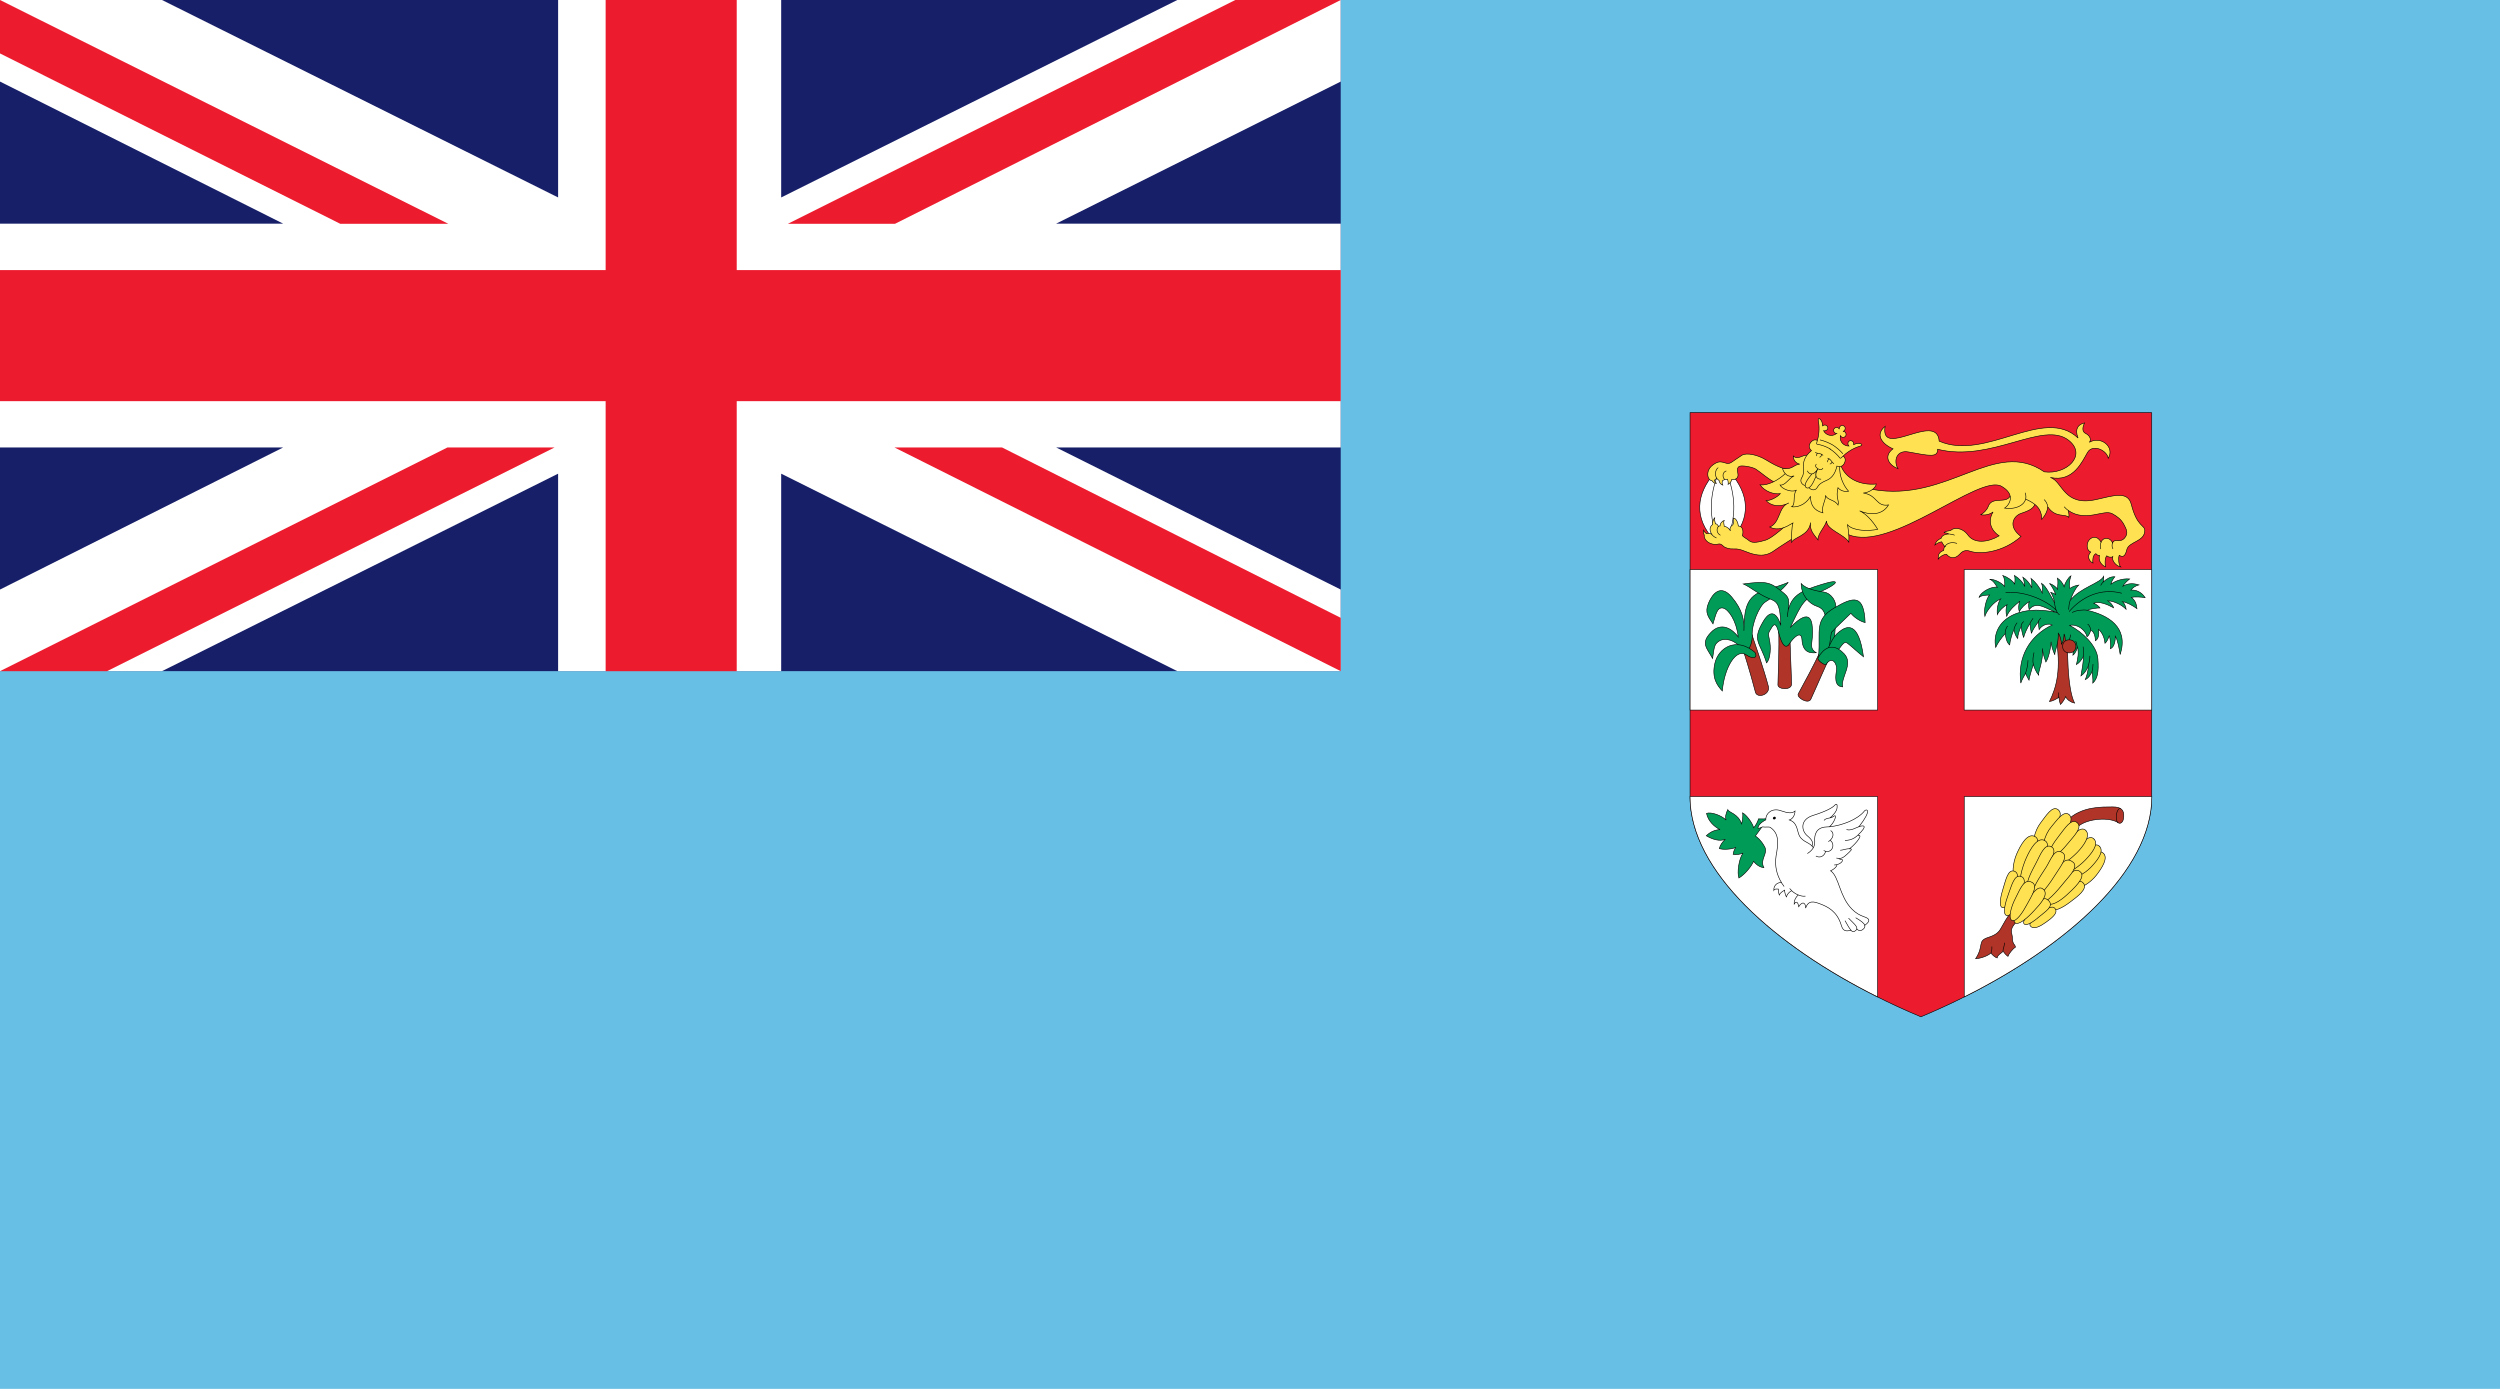 <?xml version="1.0" encoding="UTF-8" standalone="no"?>
<!-- Generator: Adobe Illustrator 18.0.0, SVG Export Plug-In . SVG Version: 6.00 Build 0)  -->
<!DOCTYPE svg  PUBLIC '-//W3C//DTD SVG 1.1//EN'  'http://www.w3.org/Graphics/SVG/1.1/DTD/svg11.dtd'>
<svg style="enable-background:new 0 0 144 80" xmlns="http://www.w3.org/2000/svg" xml:space="preserve" version="1.1" y="0px" x="0px" xmlns:xlink="http://www.w3.org/1999/xlink" viewBox="0 0 144 80">
<g id="FIJ">
		<polygon points="144 80 144 0 0 0 0 80" fill="#68BFE5"/>
			<path d="m77.329 38.656" fill="#5CC9E7"/>
			<polygon points="0 0 0 38.658 77.225 38.658 77.225 0" fill="#171F69"/>
			<polygon points="0 12.882 16.31 12.882 0 4.698 0 0 9.332 0 32.147 11.373 32.147 0 44.996 0 44.996 11.373 67.812 0 77.225 0 77.225 4.698 60.834 12.882 77.225 12.882 77.225 25.774 60.834 25.774 77.225 33.958 77.225 38.658 67.812 38.658 44.996 27.284 44.996 38.658 32.147 38.658 32.147 27.284 9.332 38.658 0 38.658 0 33.958 16.31 25.774 0 25.774" fill="#fff"/>
			<polygon points="71.154 0 45.378 12.892 51.549 12.892 77.225 0" fill="#EC1C2E"/>
			<polygon points="77.225 38.658 51.521 25.774 57.718 25.774 77.225 35.587" fill="#EC1C2E"/>
			<polygon points="25.825 12.892 0 0 0 3.078 19.601 12.892" fill="#EC1C2E"/>
			<polygon points="25.772 25.774 0 38.658 6.167 38.658 31.943 25.774" fill="#EC1C2E"/>
			<polygon points="0 15.557 34.885 15.557 34.885 0 42.435 0 42.435 15.557 77.225 15.557 77.225 23.107 42.435 23.107 42.435 38.658 34.885 38.658 34.885 23.107 0 23.107" fill="#EC1C2E"/>
			<path d="m123.94 23.769v22.112c0 4.889-6.337 9.777-13.297 12.687-6.96-2.909-13.296-7.798-13.296-12.687v-22.112h26.596z" fill="#EC1C2E"/>
			<path stroke-width=".034" d="m123.94 23.769v22.112c0 4.889-6.337 9.777-13.297 12.687-6.96-2.909-13.296-7.798-13.296-12.687v-22.112h26.596z" stroke="#000" fill="none"/>
			<path d="m108.15 57.422c-5.912-2.952-10.805-7.243-10.805-11.541h10.805v11.541z" fill="#fff"/>
			<path stroke-width=".034" d="m108.15 57.422c-5.912-2.952-10.805-7.243-10.805-11.541h10.805v11.541z" stroke="#000" fill="none"/>
			<path d="m97.349 40.901v-8.096h10.805v8.096h-10.801z" fill="#fff"/>
			<path stroke-width=".034" d="m97.349 40.901v-8.096h10.805v8.096h-10.801z" stroke="#000" fill="none"/>
			<path d="m113.14 57.422c5.912-2.952 10.805-7.243 10.805-11.541h-10.805v11.541z" fill="#fff"/>
			<path stroke-width=".034" d="m113.14 57.422c5.912-2.952 10.805-7.243 10.805-11.541h-10.805v11.541z" stroke="#000" fill="none"/>
			<path d="m123.94 40.901v-8.096h-10.805v8.096h10.8z" fill="#fff"/>
			<path stroke-width=".034" d="m123.94 40.901v-8.096h-10.805v8.096h10.8z" stroke="#000" fill="none"/>
			<path d="m119.68 47.614c0.57-0.497 1.877-0.553 2.332-0.221 0.103 0.075 0.295 0.011 0.316-0.354 0.02-0.365-0.132-0.569-0.655-0.561s-1.786-0.063-2.616 0.797c-0.43 0.447 0.2 0.63 0.62 0.339z" fill="#B03427"/>
			<path stroke-width=".034" d="m119.68 47.614c0.57-0.497 1.877-0.553 2.332-0.221 0.103 0.075 0.295 0.011 0.316-0.354 0.02-0.365-0.132-0.569-0.655-0.561s-1.786-0.063-2.616 0.797c-0.43 0.447 0.2 0.63 0.62 0.339z" stroke="#000" fill="none"/>
			<path d="m115.85 52.553c-0.186 0.165-0.482 0.716-0.607 0.936-0.126 0.22-0.295 0.369-0.709 0.502-0.668 0.214-0.228 0.44-0.737 1.231 0.315-0.019 0.727-0.174 0.875-0.329 0.118 0.146 0.263 0.255 0.362 0.285 0.024-0.213 0.345-0.295 0.339-0.422 0.044 0.116 0.186 0.263 0.283 0.331 0.046-0.136 0.264-0.426 0.434-0.53-0.01-0.157-0.168-0.148-0.173-0.501-0.007-0.353-0.226-0.491 0.229-0.951 0.37-0.358 0.3-1.125-0.28-0.552z" fill="#B03427"/>
			<path stroke-width=".034" d="m115.85 52.553c-0.186 0.165-0.482 0.716-0.607 0.936-0.126 0.22-0.295 0.369-0.709 0.502-0.668 0.214-0.228 0.44-0.737 1.231 0.315-0.019 0.727-0.174 0.875-0.329 0.118 0.146 0.263 0.255 0.362 0.285 0.024-0.213 0.345-0.295 0.339-0.422 0.044 0.116 0.186 0.263 0.283 0.331 0.046-0.136 0.264-0.426 0.434-0.53-0.01-0.157-0.168-0.148-0.173-0.501-0.007-0.353-0.226-0.491 0.229-0.951 0.37-0.358 0.3-1.125-0.28-0.552zm6.16-5.159c-0.158-0.104-0.108-0.422-0.09-0.541 0.02-0.118 0.12-0.333 0.224-0.271m-7.47 8.311c0.046-0.042 0.059-0.148 0.059-0.375m0.64 0.238c0.007-0.119 0.085-0.278 0.089-0.454" stroke="#000" fill="none"/>
			<path d="m121.13 49.127c-0.338-0.262-0.7 0.35-1.021 0.762-0.32 0.412-0.7 1.012-0.488 1.177 0.214 0.165 0.809-0.242 1.13-0.654 0.32-0.414 0.72-1.021 0.38-1.285z" fill="#FFE152"/>
			<path stroke-width=".034" d="m121.13 49.127c-0.338-0.262-0.7 0.35-1.021 0.762-0.32 0.412-0.7 1.012-0.488 1.177 0.214 0.165 0.809-0.242 1.13-0.654 0.32-0.414 0.72-1.021 0.38-1.285z" stroke="#000" fill="none"/>
			<path d="m120.94 48.751c-0.305-0.302-0.736 0.264-1.104 0.635-0.368 0.372-0.814 0.922-0.623 1.111 0.191 0.19 0.83-0.145 1.197-0.517 0.36-0.371 0.82-0.927 0.52-1.229z" fill="#FFE152"/>
			<path stroke-width=".034" d="m120.94 48.751c-0.305-0.302-0.736 0.264-1.104 0.635-0.368 0.372-0.814 0.922-0.623 1.111 0.191 0.19 0.83-0.145 1.197-0.517 0.36-0.371 0.82-0.927 0.52-1.229z" stroke="#000" fill="none"/>
			<path d="m120.62 48.329c-0.305-0.301-0.736 0.264-1.104 0.636-0.367 0.371-0.835 1.059-0.644 1.248 0.191 0.19 0.851-0.282 1.219-0.653 0.36-0.372 0.83-0.929 0.52-1.231z" fill="#FFE152"/>
			<path stroke-width=".034" d="m120.62 48.329c-0.305-0.301-0.736 0.264-1.104 0.636-0.367 0.371-0.835 1.059-0.644 1.248 0.191 0.19 0.851-0.282 1.219-0.653 0.36-0.372 0.83-0.929 0.52-1.231z" stroke="#000" fill="none"/>
			<path d="m120.15 47.837c-0.305-0.302-0.736 0.264-1.104 0.635-0.367 0.372-0.71 1.078-0.519 1.268s0.749-0.263 1.116-0.634c0.36-0.373 0.8-0.968 0.5-1.269z" fill="#FFE152"/>
			<path stroke-width=".034" d="m120.15 47.837c-0.305-0.302-0.736 0.264-1.104 0.635-0.367 0.372-0.71 1.078-0.519 1.268s0.749-0.263 1.116-0.634c0.36-0.373 0.8-0.968 0.5-1.269z" stroke="#000" fill="none"/>
			<path d="m118.55 46.64c-0.338-0.262-0.698 0.35-1.018 0.765-0.319 0.413-0.526 1.197-0.313 1.361 0.213 0.166 0.59-0.422 0.909-0.835 0.32-0.413 0.76-1.03 0.42-1.291z" fill="#FFE152"/>
			<path stroke-width=".034" d="m118.55 46.64c-0.338-0.262-0.698 0.35-1.018 0.765-0.319 0.413-0.526 1.197-0.313 1.361 0.213 0.166 0.59-0.422 0.909-0.835 0.32-0.413 0.76-1.03 0.42-1.291z" stroke="#000" fill="none"/>
			<path d="m119.19 46.928c-0.326-0.277-0.714 0.32-1.052 0.719-0.337 0.398-0.577 1.173-0.372 1.347 0.206 0.174 0.607-0.395 0.945-0.794 0.33-0.399 0.8-0.995 0.47-1.272z" fill="#FFE152"/>
			<path stroke-width=".034" d="m119.19 46.928c-0.326-0.277-0.714 0.32-1.052 0.719-0.337 0.398-0.577 1.173-0.372 1.347 0.206 0.174 0.607-0.395 0.945-0.794 0.33-0.399 0.8-0.995 0.47-1.272z" stroke="#000" fill="none"/>
			<path d="m119.64 47.38c-0.335-0.268-0.704 0.34-1.03 0.749-0.325 0.407-0.712 1.002-0.501 1.171 0.21 0.167 0.704-0.341 1.029-0.75 0.33-0.407 0.84-0.904 0.5-1.17z" fill="#FFE152"/>
			<path stroke-width=".034" d="m119.64 47.38c-0.335-0.268-0.704 0.34-1.03 0.749-0.325 0.407-0.712 1.002-0.501 1.171 0.21 0.167 0.704-0.341 1.029-0.75 0.33-0.407 0.84-0.904 0.5-1.17z" stroke="#000" fill="none"/>
			<path d="m117.19 48.172c-0.424-0.187-0.801 0.496-1.028 1.012-0.228 0.517-0.308 1.297-0.042 1.414 0.266 0.118 0.641-0.549 0.869-1.065 0.23-0.517 0.62-1.175 0.2-1.361z" fill="#FFE152"/>
			<path stroke-width=".034" d="m117.19 48.172c-0.424-0.187-0.801 0.496-1.028 1.012-0.228 0.517-0.308 1.297-0.042 1.414 0.266 0.118 0.641-0.549 0.869-1.065 0.23-0.517 0.62-1.175 0.2-1.361z" stroke="#000" fill="none"/>
			<path d="m117.76 48.405c-0.421-0.191-0.807 0.486-1.04 1s-0.508 1.459-0.243 1.579c0.265 0.121 0.833-0.708 1.066-1.222 0.23-0.512 0.63-1.165 0.21-1.357z" fill="#FFE152"/>
			<path stroke-width=".034" d="m117.76 48.405c-0.421-0.191-0.807 0.486-1.04 1s-0.508 1.459-0.243 1.579c0.265 0.121 0.833-0.708 1.066-1.222 0.23-0.512 0.63-1.165 0.21-1.357z" stroke="#000" fill="none"/>
			<path d="m118.15 48.769c-0.379-0.198-0.626 0.468-0.868 0.932-0.242 0.463-0.726 1.305-0.398 1.477 0.331 0.172 0.754-0.701 0.997-1.164 0.24-0.464 0.65-1.047 0.27-1.245z" fill="#FFE152"/>
			<path stroke-width=".034" d="m118.15 48.769c-0.379-0.198-0.626 0.468-0.868 0.932-0.242 0.463-0.726 1.305-0.398 1.477 0.331 0.172 0.754-0.701 0.997-1.164 0.24-0.464 0.65-1.047 0.27-1.245z" stroke="#000" fill="none"/>
			<path d="m120 50.87c-0.26-0.341-0.734 0.274-1.149 0.592-0.415 0.317-1.052 0.544-0.826 0.84s0.798-0.024 1.212-0.342c0.42-0.317 1.03-0.75 0.77-1.09z" fill="#FFE152"/>
			<path stroke-width=".034" d="m120 50.87c-0.26-0.341-0.734 0.274-1.149 0.592-0.415 0.317-1.052 0.544-0.826 0.84s0.798-0.024 1.212-0.342c0.42-0.317 1.03-0.75 0.77-1.09z" stroke="#000" fill="none"/>
			<path d="m119.85 50.24c-0.431-0.435-0.843 0.492-1.23 0.843-0.387 0.352-1.002 0.632-0.752 0.907s0.794-0.092 1.181-0.443c0.38-0.351 1.1-1.002 0.8-1.307z" fill="#FFE152"/>
			<path stroke-width=".034" d="m119.85 50.24c-0.431-0.435-0.843 0.492-1.23 0.843-0.387 0.352-1.002 0.632-0.752 0.907s0.794-0.092 1.181-0.443c0.38-0.351 1.1-1.002 0.8-1.307z" stroke="#000" fill="none"/>
			<path d="m119.4 49.658c-0.494-0.399-0.778 0.295-1.106 0.703-0.327 0.406-1.09 1.363-0.8 1.596 0.289 0.233 1.072-0.724 1.4-1.13 0.33-0.407 0.84-0.9 0.51-1.169z" fill="#FFE152"/>
			<path stroke-width=".034" d="m119.4 49.658c-0.494-0.399-0.778 0.295-1.106 0.703-0.327 0.406-1.09 1.363-0.8 1.596 0.289 0.233 1.072-0.724 1.4-1.13 0.33-0.407 0.84-0.9 0.51-1.169z" stroke="#000" fill="none"/>
			<path d="m118.79 49.107c-0.451-0.283-0.662 0.416-0.94 0.858-0.279 0.442-1.004 1.447-0.689 1.645 0.314 0.199 0.982-0.842 1.261-1.283 0.28-0.443 0.73-0.992 0.37-1.22z" fill="#FFE152"/>
			<path stroke-width=".034" d="m118.79 49.107c-0.451-0.283-0.662 0.416-0.94 0.858-0.279 0.442-1.004 1.447-0.689 1.645 0.314 0.199 0.982-0.842 1.261-1.283 0.28-0.443 0.73-0.992 0.37-1.22z" stroke="#000" fill="none"/>
			<path d="m116.02 50.179c-0.366-0.119-0.484 0.51-0.629 0.957-0.145 0.446-0.28 1.068-0.051 1.144 0.231 0.074 0.485-0.51 0.629-0.957 0.15-0.448 0.42-1.025 0.05-1.144z" fill="#FFE152"/>
			<path stroke-width=".034" d="m116.02 50.179c-0.366-0.119-0.484 0.51-0.629 0.957-0.145 0.446-0.28 1.068-0.051 1.144 0.231 0.074 0.485-0.51 0.629-0.957 0.15-0.448 0.42-1.025 0.05-1.144z" stroke="#000" fill="none"/>
			<path d="m116.42 50.486c-0.393-0.146-0.552 0.529-0.731 1.008-0.18 0.477-0.359 1.146-0.113 1.239 0.247 0.093 0.552-0.529 0.731-1.007 0.17-0.478 0.5-1.092 0.11-1.24z" fill="#FFE152"/>
			<path stroke-width=".034" d="m116.42 50.486c-0.393-0.146-0.552 0.529-0.731 1.008-0.18 0.477-0.359 1.146-0.113 1.239 0.247 0.093 0.552-0.529 0.731-1.007 0.17-0.478 0.5-1.092 0.11-1.24z" stroke="#000" fill="none"/>
			<path d="m118.38 52.345c-0.178-0.251-0.557 0.051-0.862 0.269-0.306 0.218-0.689 0.552-0.577 0.709 0.188 0.265 0.605 0.013 0.909-0.203 0.31-0.219 0.71-0.525 0.53-0.775z" fill="#FFE152"/>
			<path stroke-width=".034" d="m118.38 52.345c-0.178-0.251-0.557 0.051-0.862 0.269-0.306 0.218-0.689 0.552-0.577 0.709 0.188 0.265 0.605 0.013 0.909-0.203 0.31-0.219 0.71-0.525 0.53-0.775z" stroke="#000" fill="none"/>
			<path d="m118.01 51.89c-0.367-0.395-0.566 0.228-0.873 0.497s-0.686 0.67-0.548 0.829c0.139 0.157 0.588-0.164 0.895-0.433 0.31-0.268 0.83-0.57 0.53-0.893z" fill="#FFE152"/>
			<path stroke-width=".034" d="m118.01 51.89c-0.367-0.395-0.566 0.228-0.873 0.497s-0.686 0.67-0.548 0.829c0.139 0.157 0.588-0.164 0.895-0.433 0.31-0.268 0.83-0.57 0.53-0.893z" stroke="#000" fill="none"/>
			<path d="m117.69 51.22c-0.324-0.297-0.674 0.368-1.034 0.764-0.362 0.396-0.799 0.978-0.595 1.164s0.745-0.3 1.105-0.696c0.37-0.396 0.86-0.935 0.53-1.232z" fill="#FFE152"/>
			<path stroke-width=".034" d="m117.69 51.22c-0.324-0.297-0.674 0.368-1.034 0.764-0.362 0.396-0.799 0.978-0.595 1.164s0.745-0.3 1.105-0.696c0.37-0.396 0.86-0.935 0.53-1.232z" stroke="#000" fill="none"/>
			<path d="m117.04 50.823c-0.461-0.259-0.694 0.43-0.939 0.896s-0.454 1.169-0.215 1.296c0.24 0.126 0.634-0.472 0.879-0.938 0.25-0.466 0.65-1.043 0.28-1.254z" fill="#FFE152"/>
			<path stroke-width=".034" d="m117.04 50.823c-0.461-0.259-0.694 0.43-0.939 0.896s-0.454 1.169-0.215 1.296c0.24 0.126 0.634-0.472 0.879-0.938 0.25-0.466 0.65-1.043 0.28-1.254z" stroke="#000" fill="none"/>
			<path d="m99.697 27.254c1.021 1.19 1.214 2.556 0 3.869h-0.954c-1.215-1.313-1.021-2.679 0-3.869h0.954z" fill="#fff"/>
			<path stroke-width=".034" d="m99.697 27.254c1.021 1.19 1.214 2.556 0 3.869h-0.954c-1.215-1.313-1.021-2.679 0-3.869h0.954zm-0.243 0c0.503 1.19 0.598 2.556 0 3.869h-0.469c-0.598-1.313-0.503-2.679 0-3.869h0.469z" stroke="#000" fill="none"/>
			<path d="m103.35 27.072c-0.633 0.03-1.26-0.363-1.675-0.61-0.415-0.246-1.065-0.416-1.351-0.233-0.578 0.37-0.668 0.518-0.876 0.455-0.364-0.111-0.475-0.124-0.779 0.091-0.323 0.227-0.349 0.577-0.257 0.76 0.033 0.064 0.104 0.158 0.191 0.148 0.046 0.066 0.144 0.173 0.261 0.156-0.046-0.039-0.111-0.124-0.124-0.183 0.066-0.006 0.11-0.071 0.136-0.116 0.033 0.045 0.079 0.104 0.137 0.123 0 0.085 0.085 0.24 0.215 0.279-0.052-0.091-0.04-0.233 0.006-0.279 0.04 0.004 0.092-0.025 0.104-0.058 0.029 0.013 0.127 0.022 0.162 0 0.032 0.071 0.059 0.201 0.039 0.298 0.091-0.046 0.201-0.182 0.207-0.285 0.209 0.038 0.409-0.078 0.357-0.331-0.052-0.254-0.032-0.37 0.098-0.429s0.701 0.026 0.929 0.162c0.228 0.137 0.883 0.714 1.182 0.792 1.18 0.221 1.7-0.655 1.03-0.74z" fill="#FFE152"/>
			<path stroke-width=".034" d="m103.35 27.072c-0.633 0.03-1.26-0.363-1.675-0.61-0.415-0.246-1.065-0.416-1.351-0.233-0.578 0.37-0.668 0.518-0.876 0.455-0.364-0.111-0.475-0.124-0.779 0.091-0.323 0.227-0.349 0.577-0.257 0.76 0.033 0.064 0.104 0.158 0.191 0.148 0.046 0.066 0.144 0.173 0.261 0.156-0.046-0.039-0.111-0.124-0.124-0.183 0.066-0.006 0.11-0.071 0.136-0.116 0.033 0.045 0.079 0.104 0.137 0.123 0 0.085 0.085 0.24 0.215 0.279-0.052-0.091-0.04-0.233 0.006-0.279 0.04 0.004 0.092-0.025 0.104-0.058 0.029 0.013 0.127 0.022 0.162 0 0.032 0.071 0.059 0.201 0.039 0.298 0.091-0.046 0.201-0.182 0.207-0.285 0.209 0.038 0.409-0.078 0.357-0.331-0.052-0.254-0.032-0.37 0.098-0.429s0.701 0.026 0.929 0.162c0.228 0.137 0.883 0.714 1.182 0.792 1.18 0.221 1.7-0.655 1.03-0.74z" stroke="#000" fill="none"/>
			<path d="m103.44 30.904c-0.307 0.202-0.896 0.565-1.217 0.793-0.35 0.25-0.756 0.459-1.745 0.046-0.186-0.078-0.399-0.142-0.619-0.124-0.221 0.018-0.482-0.054-0.588-0.155-0.272-0.261-0.255-0.04-0.626-0.123-0.373-0.083-0.515-0.372-0.479-0.522-0.04-0.058-0.07-0.225-0.038-0.291 0.014 0.071 0.107 0.179 0.173 0.211 0.084-0.028 0.227-0.006 0.286 0.026-0.169-0.309-0.062-0.453 0.065-0.566-0.035-0.117 0.046-0.307 0.128-0.394-0.05 0.092 0.013 0.292 0.027 0.364 0.065-0.009 0.158 0.08 0.173 0.158 0.025-0.033 0.063-0.034 0.097-0.035-0.004-0.148 0.136-0.288 0.239-0.316-0.068 0.104 0.007 0.273 0.001 0.338 0.156 0.016 0.309 0.161 0.356 0.265-0.083-0.187 0.071-0.313 0.142-0.354 0.031-0.052 0.072-0.287 0.018-0.383 0.182-0.011 0.286 0.312 0.296 0.454 0.278 0.015 0.3 0.332 0.233 0.562 0.093 0.101 0.224 0.15 0.409 0.302s0.585 0.053 0.921-0.046c0.29-0.085 0.82-0.524 1.177-0.844 0.66-0.614 1.19 0.001 0.57 0.634z" fill="#FFE152"/>
			<path stroke-width=".034" d="m103.44 30.904c-0.307 0.202-0.896 0.565-1.217 0.793-0.35 0.25-0.756 0.459-1.745 0.046-0.186-0.078-0.399-0.142-0.619-0.124-0.221 0.018-0.482-0.054-0.588-0.155-0.272-0.261-0.255-0.04-0.626-0.123-0.373-0.083-0.515-0.372-0.479-0.522-0.04-0.058-0.07-0.225-0.038-0.291 0.014 0.071 0.107 0.179 0.173 0.211 0.084-0.028 0.227-0.006 0.286 0.026-0.169-0.309-0.062-0.453 0.065-0.566-0.035-0.117 0.046-0.307 0.128-0.394-0.05 0.092 0.013 0.292 0.027 0.364 0.065-0.009 0.158 0.08 0.173 0.158 0.025-0.033 0.063-0.034 0.097-0.035-0.004-0.148 0.136-0.288 0.239-0.316-0.068 0.104 0.007 0.273 0.001 0.338 0.156 0.016 0.309 0.161 0.356 0.265-0.083-0.187 0.071-0.313 0.142-0.354 0.031-0.052 0.072-0.287 0.018-0.383 0.182-0.011 0.286 0.312 0.296 0.454 0.278 0.015 0.3 0.332 0.233 0.562 0.093 0.101 0.224 0.15 0.409 0.302s0.585 0.053 0.921-0.046c0.29-0.085 0.82-0.524 1.177-0.844 0.66-0.614 1.19 0.001 0.57 0.634z" stroke="#000" fill="none"/>
			<path d="m112.01 31.489c-0.039 0.067-0.057 0.142-0.053 0.213-0.299 0.116-0.318 0.272-0.318 0.499 0.098-0.136 0.306-0.272 0.48-0.272 0.195 0.233 0.478 0.296 0.766-0.013 0.098-0.104 0.263-0.28 0.604-0.163 0.545 0.19 1.87 0.085 2.922-0.85-0.793-0.598-0.416-1.182-0.014-1.325 0.346-0.121 0.707-0.24 0.812-0.525 0.224 0.179 0.396 0.436 0.396 0.863 0.208-0.233 0.351-0.519 0.337-0.739 0.429 0.675 1.039 0.401 1.222 0.622 0.025-0.09 0-0.285-0.027-0.389 1.039 0.688 2.026-0.095 2.533 0.182 0.285 0.155 0.506 0.324 0.662 0.61 0.154 0.285 0.271 0.52 0.052 0.779-0.282 0.333-0.583-0.007-0.701 0.298-0.104-0.324-0.532-0.376-0.662-0.052-0.221-0.402-0.545-0.312-0.702-0.104-0.126 0.169-0.168 0.545 0.104 0.675-0.208 0.208-0.13 0.507 0.13 0.636-0.025-0.155-0.013-0.454 0.168-0.545 0.04 0.065 0.124 0.11 0.209 0.104-0.065 0.241 0.045 0.515 0.344 0.656-0.032-0.169-0.039-0.513 0.078-0.636 0.039 0.064 0.26 0.123 0.338 0.052-0.065 0.253 0.221 0.545 0.461 0.591-0.111-0.098-0.149-0.487-0.085-0.669 0.214 0.124 0.345 0.071 0.436-0.318 0.112-0.484 1.025-0.454 1.038-1.104 0.007-0.337-0.441-0.194-0.778-1.519-0.201-0.788-1.04-0.493-2.026-0.272-1.885 0.422-1.922-1.052-2.636-1.273 1.324 0.299 1.844-0.935 2.143-1.441s1.116-0.129 1.194 0.338c0.39-0.662-0.428-1.311-1.091-0.922 0.142-0.156 0.014-0.403-0.208-0.507-0.22-0.104-0.194-0.351-0.065-0.609-0.376 0.077-0.584 0.35-0.376 0.869-1.975-1.869-5.298 1.351-7.999 0.182-0.13-1.739-3.428 1.065-3.116-0.857-0.688 0.571 0.013 1.116 0.455 1.298-0.572 0.429-0.235 0.948 0.285 1.143-0.273-0.468-0.069-1.089 0.61-0.961 1.246 0.233 1.688 0.324 1.675-0.156 3.104 0.779 6.073-1.675 7.544-0.519 1.091 0.857-0.13 2-1.402 1.817-2.856-1.973-5.531 1.793-9.895 1.014-1.246-0.338-3.35 1.74-1.402 2.597 2.441 1.064 7.558-3.506 8.83-2.778 0.326 0.186 0.465 0.381 0.503 0.567-0.26 0.468-1.057-0.021-1.27 0.613-0.052 0.156-0.285 0.416-0.441 0.455 0.233 0.052 0.533 0 0.727-0.155-0.299 0.493-0.169 1.025 0.35 1.376-0.688 0.402-1.44 0.441-1.791-0.039s-0.844-0.448-1.006-0.267c-0.117 0.02-0.312 0.039-0.371 0.117 0.078 0.007 0.215 0.046 0.286 0.084-0.233-0.006-0.429 0.098-0.461 0.247-0.169 0.059-0.318 0.201-0.357 0.384 0.078-0.065 0.26-0.176 0.39-0.183 0.06 0.104 0.12 0.223 0.2 0.281z" fill="#FFE152"/>
			<path stroke-width=".034" d="m112.01 31.489c-0.039 0.067-0.057 0.142-0.053 0.213-0.299 0.116-0.318 0.272-0.318 0.499 0.098-0.136 0.306-0.272 0.48-0.272 0.195 0.233 0.478 0.296 0.766-0.013 0.098-0.104 0.263-0.28 0.604-0.163 0.545 0.19 1.87 0.085 2.922-0.85-0.793-0.598-0.416-1.182-0.014-1.325 0.346-0.121 0.707-0.24 0.812-0.525 0.224 0.179 0.396 0.436 0.396 0.863 0.208-0.233 0.351-0.519 0.337-0.739 0.429 0.675 1.039 0.401 1.222 0.622 0.025-0.09 0-0.285-0.027-0.389 1.039 0.688 2.026-0.095 2.533 0.182 0.285 0.155 0.506 0.324 0.662 0.61 0.154 0.285 0.271 0.52 0.052 0.779-0.282 0.333-0.583-0.007-0.701 0.298-0.104-0.324-0.532-0.376-0.662-0.052-0.221-0.402-0.545-0.312-0.702-0.104-0.126 0.169-0.168 0.545 0.104 0.675-0.208 0.208-0.13 0.507 0.13 0.636-0.025-0.155-0.013-0.454 0.168-0.545 0.04 0.065 0.124 0.11 0.209 0.104-0.065 0.241 0.045 0.515 0.344 0.656-0.032-0.169-0.039-0.513 0.078-0.636 0.039 0.064 0.26 0.123 0.338 0.052-0.065 0.253 0.221 0.545 0.461 0.591-0.111-0.098-0.149-0.487-0.085-0.669 0.214 0.124 0.345 0.071 0.436-0.318 0.112-0.484 1.025-0.454 1.038-1.104 0.007-0.337-0.441-0.194-0.778-1.519-0.201-0.788-1.04-0.493-2.026-0.272-1.885 0.422-1.922-1.052-2.636-1.273 1.324 0.299 1.844-0.935 2.143-1.441s1.116-0.129 1.194 0.338c0.39-0.662-0.428-1.311-1.091-0.922 0.142-0.156 0.014-0.403-0.208-0.507-0.22-0.104-0.194-0.351-0.065-0.609-0.376 0.077-0.584 0.35-0.376 0.869-1.975-1.869-5.298 1.351-7.999 0.182-0.13-1.739-3.428 1.065-3.116-0.857-0.688 0.571 0.013 1.116 0.455 1.298-0.572 0.429-0.235 0.948 0.285 1.143-0.273-0.468-0.069-1.089 0.61-0.961 1.246 0.233 1.688 0.324 1.675-0.156 3.104 0.779 6.073-1.675 7.544-0.519 1.091 0.857-0.13 2-1.402 1.817-2.856-1.973-5.531 1.793-9.895 1.014-1.246-0.338-3.35 1.74-1.402 2.597 2.441 1.064 7.558-3.506 8.83-2.778 0.326 0.186 0.465 0.381 0.503 0.567-0.26 0.468-1.057-0.021-1.27 0.613-0.052 0.156-0.285 0.416-0.441 0.455 0.233 0.052 0.533 0 0.727-0.155-0.299 0.493-0.169 1.025 0.35 1.376-0.688 0.402-1.44 0.441-1.791-0.039s-0.844-0.448-1.006-0.267c-0.117 0.02-0.312 0.039-0.371 0.117 0.078 0.007 0.215 0.046 0.286 0.084-0.233-0.006-0.429 0.098-0.461 0.247-0.169 0.059-0.318 0.201-0.357 0.384 0.078-0.065 0.26-0.176 0.39-0.183 0.06 0.104 0.12 0.223 0.2 0.281z" stroke="#000" fill="none"/>
			<path d="m106.04 26.826c0.272 0.74 1.104 1.143 2.038 1.052-0.052 0.273-0.454 0.506-0.753 0.52 0.818 0.116 0.728 0.805 1.454 0.688-0.376 0.624-1.116 0.584-1.662 0.338 0.352 0.169 0.715 0.533 1.039 1.064-0.532 0.117-1.415 0.103-1.74-0.26 0.039 0.221 0.104 0.61 0.078 1-0.299-0.48-1.285-0.701-1.285-1.221-0.078 0.338-0.506 0.728-0.494 1.091-0.285-0.363-0.479-0.571-0.428-0.999-0.078 0.791-1.039 0.844-1.092 1.168 0-0.429 0-0.883 0.078-1.143-0.389 0.233-0.844 0.493-1.337 0.233 0.622-0.247 0.48-1.169 1.104-1.389-0.559 0.298-1.064 0.142-1.312-0.13 0.286 0 0.676-0.234 0.818-0.403-0.377 0.053-0.883-0.116-1.169-0.506 0.442 0.052 1.056-0.26 1.483-0.676 0.23-0.22 2.83-1.271 3.17-0.427z" fill="#FFE152"/>
			<path stroke-width=".034" d="m106.04 26.826c0.272 0.74 1.104 1.143 2.038 1.052-0.052 0.273-0.454 0.506-0.753 0.52 0.818 0.116 0.728 0.805 1.454 0.688-0.376 0.624-1.116 0.584-1.662 0.338 0.352 0.169 0.715 0.533 1.039 1.064-0.532 0.117-1.415 0.103-1.74-0.26 0.039 0.221 0.104 0.61 0.078 1-0.299-0.48-1.285-0.701-1.285-1.221-0.078 0.338-0.506 0.728-0.494 1.091-0.285-0.363-0.479-0.571-0.428-0.999-0.078 0.791-1.039 0.844-1.092 1.168 0-0.429 0-0.883 0.078-1.143-0.389 0.233-0.844 0.493-1.337 0.233 0.622-0.247 0.48-1.169 1.104-1.389-0.559 0.298-1.064 0.142-1.312-0.13 0.286 0 0.676-0.234 0.818-0.403-0.377 0.053-0.883-0.116-1.169-0.506 0.442 0.052 1.056-0.26 1.483-0.676 0.23-0.22 2.83-1.271 3.17-0.427z" stroke="#000" fill="none"/>
			<path d="m104.14 26.229c-0.312-0.071-0.559 0.299-0.845 0.039-0.006 0.176 0.091 0.402 0.37 0.467-0.39 0.04-0.39 0.325-0.993 0.254 0.097 0.324 0.344 0.525 0.669 0.422-0.306 0.136-0.526 0.584-0.812 0.525 0.111 0.227 0.637 0.435 0.929 0.312-0.207 0.312-0.013 0.806-0.259 0.941 0.486 0.065 0.928-0.278 1.084-0.604 0 0.48 0.194 0.825 0.714 0.955-0.098-0.37 0.169-0.695 0.156-1.007 0.084 0.279 0.525 0.24 0.72 0.559 0.078-0.273-0.143-0.396-0.006-1 0.155 0.188 0.402 0.246 0.61 0.201-0.279-0.299-0.552-0.87-0.507-1.467 0.01-0.35-0.93-0.623-1.83-0.597z" fill="#FFE152"/>
			<path stroke-width=".034" d="m104.14 26.229c-0.312-0.071-0.559 0.299-0.845 0.039-0.006 0.176 0.091 0.402 0.37 0.467-0.39 0.04-0.39 0.325-0.993 0.254 0.097 0.324 0.344 0.525 0.669 0.422-0.306 0.136-0.526 0.584-0.812 0.525 0.111 0.227 0.637 0.435 0.929 0.312-0.207 0.312-0.013 0.806-0.259 0.941 0.486 0.065 0.928-0.278 1.084-0.604 0 0.48 0.194 0.825 0.714 0.955-0.098-0.37 0.169-0.695 0.156-1.007 0.084 0.279 0.525 0.24 0.72 0.559 0.078-0.273-0.143-0.396-0.006-1 0.155 0.188 0.402 0.246 0.61 0.201-0.279-0.299-0.552-0.87-0.507-1.467 0.01-0.35-0.93-0.623-1.83-0.597z" stroke="#000" fill="none"/>
			<path d="m104.11 27.99c-0.354-0.022-0.453-0.282-0.33-0.473 0.121-0.189 0.127-0.394 0.105-0.644-0.021-0.249 0.035-0.566 0.453-0.916-0.205-0.188-0.134-0.39 0.012-0.532 0.176-0.17 0.389-0.066 0.445 0.058 0.43 0.02 0.957 0.324 1.219 0.738 0.137-0.008 0.328 0.134 0.258 0.368-0.058 0.195-0.205 0.353-0.466 0.258-0.116 0.531-0.371 0.728-0.603 0.825-0.23 0.097-0.411 0.195-0.522 0.393-0.1 0.196-0.37 0.23-0.56-0.075z" fill="#FFE152"/>
			<path stroke-width=".034" d="m104.11 27.99c-0.354-0.022-0.453-0.282-0.33-0.473 0.121-0.189 0.127-0.394 0.105-0.644-0.021-0.249 0.035-0.566 0.453-0.916-0.205-0.188-0.134-0.39 0.012-0.532 0.176-0.17 0.389-0.066 0.445 0.058 0.43 0.02 0.957 0.324 1.219 0.738 0.137-0.008 0.328 0.134 0.258 0.368-0.058 0.195-0.205 0.353-0.466 0.258-0.116 0.531-0.371 0.728-0.603 0.825-0.23 0.097-0.411 0.195-0.522 0.393-0.1 0.196-0.37 0.23-0.56-0.075z" stroke="#000" fill="none"/>
			<path d="m105.4 25.857c0.203 0.124 0.448 0.354 0.551 0.491 0.049 0.066 0.062 0.06 0.127-0.001 0.28-0.278 0.639-0.523 1.032-0.638 0.203-0.059 0.125-0.132 0.061-0.151-0.064-0.02-0.189-0.052-0.4 0.051 0.038-0.187-0.153-0.272-0.263-0.2-0.101 0.066-0.074 0.234-0.018 0.283-0.228 0.004-0.552-0.195-0.486-0.599 0.079 0.158 0.297 0.109 0.324-0.021 0.03-0.144-0.067-0.233-0.174-0.222 0.124-0.033 0.198-0.229 0.049-0.318-0.149-0.092-0.288 0.064-0.26 0.19-0.04-0.1-0.164-0.145-0.277-0.052-0.104 0.086-0.046 0.301 0.131 0.298-0.327 0.244-0.653 0.051-0.756-0.154 0.069 0.027 0.23-0.026 0.243-0.147 0.013-0.13-0.151-0.259-0.3-0.14-0.006-0.234-0.093-0.33-0.14-0.378-0.048-0.049-0.148-0.083-0.106 0.123 0.081 0.402 0.029 0.833-0.088 1.211-0.024 0.085-0.023 0.1 0.059 0.113 0.19 0.027 0.51 0.137 0.71 0.261z" fill="#FFE152"/>
			<path stroke-width=".034" d="m105.4 25.857c0.203 0.124 0.448 0.354 0.551 0.491 0.049 0.066 0.062 0.06 0.127-0.001 0.28-0.278 0.639-0.523 1.032-0.638 0.203-0.059 0.125-0.132 0.061-0.151-0.064-0.02-0.189-0.052-0.4 0.051 0.038-0.187-0.153-0.272-0.263-0.2-0.101 0.066-0.074 0.234-0.018 0.283-0.228 0.004-0.552-0.195-0.486-0.599 0.079 0.158 0.297 0.109 0.324-0.021 0.03-0.144-0.067-0.233-0.174-0.222 0.124-0.033 0.198-0.229 0.049-0.318-0.149-0.092-0.288 0.064-0.26 0.19-0.04-0.1-0.164-0.145-0.277-0.052-0.104 0.086-0.046 0.301 0.131 0.298-0.327 0.244-0.653 0.051-0.756-0.154 0.069 0.027 0.23-0.026 0.243-0.147 0.013-0.13-0.151-0.259-0.3-0.14-0.006-0.234-0.093-0.33-0.14-0.378-0.048-0.049-0.148-0.083-0.106 0.123 0.081 0.402 0.029 0.833-0.088 1.211-0.024 0.085-0.023 0.1 0.059 0.113 0.19 0.027 0.51 0.137 0.71 0.261z" stroke="#000" fill="none"/>
			<path d="m104.6 27.44c-0.035-0.103-0.009-0.249 0.098-0.425-0.108 0.18-0.226 0.271-0.334 0.285-0.211 0.26-0.532 0.66-0.317 0.79 0.22 0.13 0.42-0.344 0.55-0.65z" fill="#FFE152"/>
			<path stroke-width=".034" d="m104.6 27.44c-0.035-0.103-0.009-0.249 0.098-0.425-0.108 0.18-0.226 0.271-0.334 0.285-0.211 0.26-0.532 0.66-0.317 0.79 0.22 0.13 0.42-0.344 0.55-0.65zm12.08 1.307c0.175 0.083 0.362 0.175 0.525 0.306m-4.48 2.246c-0.368-0.112-0.607 0.017-0.707 0.191m3.77-2.915c0.064 0.31-0.159 0.587-0.321 0.691 0.688 0.117 1.415-0.247 1.182-0.883m-4.37 2.377c0.085 0.007 0.228 0.026 0.306 0.071m5.36-1.654c0-0.117-0.104-0.325-0.208-0.403m1.41 0.636c-0.104-0.066-0.193-0.156-0.253-0.222m2.13 2.04c-0.052 0.104-0.065 0.325-0.013 0.396m0.67-0.345c-0.039 0.085-0.039 0.273 0.032 0.338m-22.373-4.012c-0.095-0.039-0.188-0.39 0.097-0.48m-0.559 0.415c-0.104-0.162-0.091-0.487 0.092-0.604m0.012 3.391c-0.077 0.054-0.168 0.342 0.114 0.504m-0.508-0.066c0.039 0.082 0.159 0.168 0.28 0.223m6.135-4.028c-0.06 0.1-0.141 0.132-0.29 0.042-0.149-0.091-0.157-0.178-0.096-0.277m-0.06-0.672c0.092 0.087 0.358 0.037 0.452 0.186m-0.32-0.137c-0.042 0.043-0.067 0.11-0.039 0.164m0.27-0.098c0.002 0.085-0.046 0.156-0.114 0.17m0.09 1.263c-0.292 0.007-0.408-0.227-0.19-0.586-0.218 0.359-0.478 0.364-0.607 0.103m1.54-0.413c-0.119-0.04-0.198-0.3-0.374-0.314m0.26 0.225c-0.019 0.057-0.067 0.111-0.127 0.11m-0.03-0.288c-0.074 0.039-0.116 0.113-0.098 0.182m0.88-0.485c-0.153-0.182-0.414-0.399-0.592-0.508-0.179-0.108-0.499-0.24-0.731-0.29" stroke="#000" fill="none"/>
			<path d="m118.4 36.521c0.362 2.06 0.041 3.084-0.351 3.888 0.17-0.019 0.441-0.16 0.542-0.251 0.01 0.141 0.05 0.322 0.09 0.422 0.091-0.08 0.252-0.321 0.302-0.452 0.081 0.181 0.292 0.322 0.513 0.372-0.432-0.844-0.432-3.215-0.372-4.049 0.01-0.15-0.78-0.301-0.72 0.07z" fill="#B03427"/>
			<path stroke-width=".034" d="m118.4 36.521c0.362 2.06 0.041 3.084-0.351 3.888 0.17-0.019 0.441-0.16 0.542-0.251 0.01 0.141 0.05 0.322 0.09 0.422 0.091-0.08 0.252-0.321 0.302-0.452 0.081 0.181 0.292 0.322 0.513 0.372-0.432-0.844-0.432-3.215-0.372-4.049 0.01-0.15-0.78-0.301-0.72 0.07z" stroke="#000" fill="none"/>
			<path d="m119.23 33.889c0.151-0.101 0.353-0.171 0.503-0.19-0.221 0.212-0.412 0.643-0.482 0.884 0.543-0.724 1.749-0.994 1.919-1.387 0.016 0.106-0.015 0.277-0.029 0.332 0.195-0.181 0.427-0.327 0.673-0.307-0.085 0.101-0.201 0.281-0.227 0.432 0.227-0.176 0.639-0.346 1.08-0.306-0.141 0.11-0.312 0.271-0.392 0.421 0.241-0.149 0.543-0.2 0.924-0.079-0.18 0.05-0.341 0.141-0.462 0.301 0.241-0.02 0.583 0.061 0.823 0.433-0.23-0.04-0.622-0.061-0.793-0.011 0.241 0.182 0.291 0.402 0.321 0.644-0.23-0.171-0.572-0.361-0.834-0.402 0.121 0.1 0.201 0.322 0.212 0.443-0.201-0.223-0.684-0.483-1.057-0.493 0.102 0.061 0.283 0.231 0.333 0.401-0.393-0.211-0.835-0.382-1.146-0.261 0.12 0.05 0.302 0.171 0.361 0.272-0.13 0-0.582 0.04-0.724 0.14 1.146 0.262 2.401 0.935 1.89 2.543-0.05-0.271-0.131-0.824-0.281-1.056 0.01 0.201-0.041 0.633-0.283 0.724 0.031-0.211-0.009-0.633-0.069-0.743-0.05 0.141-0.13 0.341-0.24 0.432-0.021-0.24-0.121-0.592-0.372-0.804 0.029 0.212 0.021 0.543-0.181 0.653 0-0.191-0.081-0.572-0.272-0.593-0.039 0.11-0.09 0.281-0.21 0.362-0.101-0.402-0.562-0.744-1.005-0.654 0.714 0.372 1.567 1.146 1.628 1.93 0.061 0.783-0.03 1.146-0.292 1.396 0.021-0.191-0.02-0.482-0.04-0.663-0.069 0.121-0.171 0.361-0.392 0.462 0.07-0.161 0.171-0.502 0.181-0.813-0.101 0.271-0.23 0.462-0.432 0.602 0.079-0.472 0.15-0.853 0.141-1.135-0.101 0.2-0.211 0.361-0.402 0.481 0.071-0.301 0.161-0.703 0.051-1.034-0.021 0.15-0.08 0.352-0.252 0.492 0.041-0.292-0.02-0.663-0.21-0.864-0.051 0.131-0.171 0.251-0.262 0.312 0.051-0.211 0.04-0.522-0.04-0.673 0 0.11-0.01 0.422-0.15 0.593 0-0.16-0.07-0.503-0.182-0.634 0.021 0.644-0.221 1.046-0.2 1.246-0.141-0.321-0.201-0.562-0.212-0.754-0.02 0.362-0.15 0.955-0.302 1.167-0.08-0.222-0.18-0.514-0.201-0.784 0.062 0.733-0.25 1.336-0.22 1.537-0.121-0.151-0.263-0.433-0.302-0.633-0.111 0.382-0.221 0.714-0.251 0.924-0.091-0.16-0.171-0.301-0.191-0.401-0.071 0.14-0.221 0.362-0.28 0.572-0.201-1.457 0.481-2.723 1.808-3.346-0.16-0.11-0.563-0.051-0.754 0.261-0.02-0.109-0.039-0.331-0.039-0.452-0.142 0.182-0.362 0.524-0.403 0.674-0.029-0.171-0.09-0.393-0.07-0.593-0.149 0.221-0.351 0.652-0.381 0.834-0.061-0.191-0.141-0.503-0.131-0.653-0.1 0.16-0.211 0.512-0.211 0.703-0.15-0.181-0.19-0.382-0.211-0.522-0.12 0.262-0.23 0.663-0.251 0.895-0.171-0.121-0.241-0.482-0.251-0.653-0.231 0.241-0.443 0.553-0.553 0.794-0.271-1.438 1.146-2.552 3.566-1.999-0.593-0.161-1.186-0.734-1.638-0.182-0.021-0.12-0.07-0.301 0.021-0.452-0.231 0.1-0.502 0.392-0.594 0.573-0.049-0.171-0.039-0.453 0.041-0.604-0.302 0.241-0.613 0.513-0.764 0.874-0.05-0.2-0.05-0.502 0.021-0.673-0.191 0.11-0.473 0.362-0.553 0.572-0.05-0.312 0.04-0.702 0.19-0.903-0.422 0.171-0.824 0.703-0.914 1.004-0.08-0.361 0.08-1.024 0.272-1.226-0.282 0.011-0.513 0.031-0.613 0.151 0.131-0.382 0.813-0.674 1.055-0.593-0.07-0.121-0.221-0.402-0.441-0.463 0.221-0.02 0.663 0.161 0.864 0.413 0.03-0.151 0.01-0.493-0.102-0.634 0.222 0.07 0.563 0.291 0.684 0.492 0.021-0.131 0.03-0.371-0.01-0.492 0.251 0.161 0.472 0.372 0.593 0.643-0.021-0.16-0.05-0.411-0.11-0.542 0.191 0.12 0.392 0.342 0.513 0.612 0-0.16 0.01-0.392-0.041-0.542 0.252 0.201 0.502 0.523 0.644 0.844 0.021-0.141 0.021-0.432-0.04-0.562 0.25 0.141 0.562 0.793 0.764 1.155-0.03-0.181-0.131-0.492-0.231-0.633 0.085 0.025 0.246 0.075 0.292 0.141-0.116-0.281-0.258-0.553-0.372-0.658 0.19 0.065 0.401 0.211 0.462 0.337 0.021-0.196 0.045-0.503 0-0.638 0.146 0.095 0.307 0.275 0.382 0.486 0.045-0.194 0.232-0.521 0.392-0.622-0.1 0.295-0.1 0.556-0.07 0.722z" fill="#009C57"/>
			<path stroke-width=".034" d="m119.23 33.889c0.151-0.101 0.353-0.171 0.503-0.19-0.221 0.212-0.412 0.643-0.482 0.884 0.543-0.724 1.749-0.994 1.919-1.387 0.016 0.106-0.015 0.277-0.029 0.332 0.195-0.181 0.427-0.327 0.673-0.307-0.085 0.101-0.201 0.281-0.227 0.432 0.227-0.176 0.639-0.346 1.08-0.306-0.141 0.11-0.312 0.271-0.392 0.421 0.241-0.149 0.543-0.2 0.924-0.079-0.18 0.05-0.341 0.141-0.462 0.301 0.241-0.02 0.583 0.061 0.823 0.433-0.23-0.04-0.622-0.061-0.793-0.011 0.241 0.182 0.291 0.402 0.321 0.644-0.23-0.171-0.572-0.361-0.834-0.402 0.121 0.1 0.201 0.322 0.212 0.443-0.201-0.223-0.684-0.483-1.057-0.493 0.102 0.061 0.283 0.231 0.333 0.401-0.393-0.211-0.835-0.382-1.146-0.261 0.12 0.05 0.302 0.171 0.361 0.272-0.13 0-0.582 0.04-0.724 0.14 1.146 0.262 2.401 0.935 1.89 2.543-0.05-0.271-0.131-0.824-0.281-1.056 0.01 0.201-0.041 0.633-0.283 0.724 0.031-0.211-0.009-0.633-0.069-0.743-0.05 0.141-0.13 0.341-0.24 0.432-0.021-0.24-0.121-0.592-0.372-0.804 0.029 0.212 0.021 0.543-0.181 0.653 0-0.191-0.081-0.572-0.272-0.593-0.039 0.11-0.09 0.281-0.21 0.362-0.101-0.402-0.562-0.744-1.005-0.654 0.714 0.372 1.567 1.146 1.628 1.93 0.061 0.783-0.03 1.146-0.292 1.396 0.021-0.191-0.02-0.482-0.04-0.663-0.069 0.121-0.171 0.361-0.392 0.462 0.07-0.161 0.171-0.502 0.181-0.813-0.101 0.271-0.23 0.462-0.432 0.602 0.079-0.472 0.15-0.853 0.141-1.135-0.101 0.2-0.211 0.361-0.402 0.481 0.071-0.301 0.161-0.703 0.051-1.034-0.021 0.15-0.08 0.352-0.252 0.492 0.041-0.292-0.02-0.663-0.21-0.864-0.051 0.131-0.171 0.251-0.262 0.312 0.051-0.211 0.04-0.522-0.04-0.673 0 0.11-0.01 0.422-0.15 0.593 0-0.16-0.07-0.503-0.182-0.634 0.021 0.644-0.221 1.046-0.2 1.246-0.141-0.321-0.201-0.562-0.212-0.754-0.02 0.362-0.15 0.955-0.302 1.167-0.08-0.222-0.18-0.514-0.201-0.784 0.062 0.733-0.25 1.336-0.22 1.537-0.121-0.151-0.263-0.433-0.302-0.633-0.111 0.382-0.221 0.714-0.251 0.924-0.091-0.16-0.171-0.301-0.191-0.401-0.071 0.14-0.221 0.362-0.28 0.572-0.201-1.457 0.481-2.723 1.808-3.346-0.16-0.11-0.563-0.051-0.754 0.261-0.02-0.109-0.039-0.331-0.039-0.452-0.142 0.182-0.362 0.524-0.403 0.674-0.029-0.171-0.09-0.393-0.07-0.593-0.149 0.221-0.351 0.652-0.381 0.834-0.061-0.191-0.141-0.503-0.131-0.653-0.1 0.16-0.211 0.512-0.211 0.703-0.15-0.181-0.19-0.382-0.211-0.522-0.12 0.262-0.23 0.663-0.251 0.895-0.171-0.121-0.241-0.482-0.251-0.653-0.231 0.241-0.443 0.553-0.553 0.794-0.271-1.438 1.146-2.552 3.566-1.999-0.593-0.161-1.186-0.734-1.638-0.182-0.021-0.12-0.07-0.301 0.021-0.452-0.231 0.1-0.502 0.392-0.594 0.573-0.049-0.171-0.039-0.453 0.041-0.604-0.302 0.241-0.613 0.513-0.764 0.874-0.05-0.2-0.05-0.502 0.021-0.673-0.191 0.11-0.473 0.362-0.553 0.572-0.05-0.312 0.04-0.702 0.19-0.903-0.422 0.171-0.824 0.703-0.914 1.004-0.08-0.361 0.08-1.024 0.272-1.226-0.282 0.011-0.513 0.031-0.613 0.151 0.131-0.382 0.813-0.674 1.055-0.593-0.07-0.121-0.221-0.402-0.441-0.463 0.221-0.02 0.663 0.161 0.864 0.413 0.03-0.151 0.01-0.493-0.102-0.634 0.222 0.07 0.563 0.291 0.684 0.492 0.021-0.131 0.03-0.371-0.01-0.492 0.251 0.161 0.472 0.372 0.593 0.643-0.021-0.16-0.05-0.411-0.11-0.542 0.191 0.12 0.392 0.342 0.513 0.612 0-0.16 0.01-0.392-0.041-0.542 0.252 0.201 0.502 0.523 0.644 0.844 0.021-0.141 0.021-0.432-0.04-0.562 0.25 0.141 0.562 0.793 0.764 1.155-0.03-0.181-0.131-0.492-0.231-0.633 0.085 0.025 0.246 0.075 0.292 0.141-0.116-0.281-0.258-0.553-0.372-0.658 0.19 0.065 0.401 0.211 0.462 0.337 0.021-0.196 0.045-0.503 0-0.638 0.146 0.095 0.307 0.275 0.382 0.486 0.045-0.194 0.232-0.521 0.392-0.622-0.1 0.295-0.1 0.556-0.07 0.722zm1.91-0.362c-0.041 0.035-0.096 0.1-0.141 0.195m-0.77 1.432c-0.221-0.05-0.673 0-0.873 0.132m1.06 1.025c0.012-0.07-0.039-0.292-0.17-0.362m0.04 2.381c0.051-0.131 0.101-0.422 0.091-0.553m0.12 0.905c0.04-0.111 0.061-0.322 0.061-0.432m-0.91-1.005c-0.03-0.101-0.04-0.231-0.091-0.322m0.44 0.875c0-0.191 0.01-0.442-0.01-0.553m-0.8-0.372c0.03-0.069 0.075-0.231 0.075-0.321m-2.14 1.698c-0.051-0.141-0.02-0.482 0.039-0.664m-0.49 1.186c0.061-0.121 0.151-0.563 0.141-0.744m-0.81-1.778c0.04-0.095 0.05-0.221 0.186-0.382m-0.69 0.623c-0.01-0.091 0.035-0.336 0.146-0.437m0.77 0.015c0-0.075 0.061-0.211 0.156-0.271m0.36 0.091c0.041-0.065 0.131-0.227 0.177-0.276m0.29 0.195c0.045-0.064 0.1-0.16 0.155-0.216m0.79-0.839c0.02 0.11 0.075 0.543 0.291 0.663m-3.11-1.275c0.964-0.131 2.31 0.382 2.934 1.025m3.76-0.996c-1.187-0.312-2.282 0.182-3.034 1.056m0.06-0.644c-0.06 0.171-0.08 0.352-0.091 0.533m-0.57 5.043c-0.01-0.07-0.01-0.185 0-0.271" stroke="#000" fill="none"/>
			<path d="m119.19 36.853c-0.514 0-0.514 0.754 0 0.754 0.51-0.001 0.51-0.754 0-0.754z" fill="#B03427"/>
			<path stroke-width=".034" d="m119.19 36.853c-0.514 0-0.514 0.754 0 0.754 0.51-0.001 0.51-0.754 0-0.754z" stroke="#000" fill="none"/>
			<path d="m101.81 47.156c-0.079 0.012-0.411 0.024-0.52 0.012-0.024 0.14-0.17 0.393-0.277 0.514-0.084-0.314-0.441-0.761-0.641-0.863 0.043 0.163-0.012 0.514-0.06 0.64-0.188-0.604-0.761-0.658-0.791-0.826-0.108 0.205-0.163 0.44-0.097 0.603-0.266-0.266-0.863-0.482-1.129-0.386 0.103 0.483 0.495 0.797 0.779 0.936-0.309 0.012-0.58 0.145-0.791 0.356 0.35 0.199 0.754 0.344 1.099 0.199-0.157 0.139-0.296 0.326-0.35 0.537 0.218 0.078 0.743 0.042 0.953-0.072-0.071 0.09-0.138 0.253-0.156 0.404 0.146 0.042 0.447-0.007 0.568-0.072-0.248 0.355-0.346 1.141-0.236 1.437 0.368-0.229 0.706-0.658 0.846-0.96 0.132 0.175 0.35 0.338 0.591 0.362-0.253-0.495 0.267-0.803 0.043-1.208-0.224-0.404-0.429-0.543-0.531-0.615 0.15-0.225 0.64-0.853 0.7-0.998z" fill="#009C57"/>
			<path stroke-width=".034" d="m101.81 47.156c-0.079 0.012-0.411 0.024-0.52 0.012-0.024 0.14-0.17 0.393-0.277 0.514-0.084-0.314-0.441-0.761-0.641-0.863 0.043 0.163-0.012 0.514-0.06 0.64-0.188-0.604-0.761-0.658-0.791-0.826-0.108 0.205-0.163 0.44-0.097 0.603-0.266-0.266-0.863-0.482-1.129-0.386 0.103 0.483 0.495 0.797 0.779 0.936-0.309 0.012-0.58 0.145-0.791 0.356 0.35 0.199 0.754 0.344 1.099 0.199-0.157 0.139-0.296 0.326-0.35 0.537 0.218 0.078 0.743 0.042 0.953-0.072-0.071 0.09-0.138 0.253-0.156 0.404 0.146 0.042 0.447-0.007 0.568-0.072-0.248 0.355-0.346 1.141-0.236 1.437 0.368-0.229 0.706-0.658 0.846-0.96 0.132 0.175 0.35 0.338 0.591 0.362-0.253-0.495 0.267-0.803 0.043-1.208-0.224-0.404-0.429-0.543-0.531-0.615 0.15-0.225 0.64-0.853 0.7-0.998z" stroke="#000" fill="none"/>
			<path d="m102.6 50.835c-0.235-0.012-0.438 0.167-0.431 0.451 0.061-0.109 0.175-0.073 0.265-0.073-0.012 0.103 0.013 0.235 0.049 0.338 0.049-0.114 0.193-0.211 0.309-0.276-0.007 0.084 0.059 0.313 0.102 0.385 0.049-0.169 0.183-0.29 0.303-0.356 0.113 0.103 0.244 0.19 0.381 0.248-0.181 0.169-0.248 0.368-0.236 0.525 0.133-0.218 0.229-0.084 0.266 0.145 0.217-0.338 0.398-0.229 0.398 0.085 0.157-0.482 0.495-0.375 0.869-0.229 0.374 0.145 0.941 0.398 1.184 1.22 0.112 0.382 0.313 0.338 0.556 0.289 0.067 0.071 0.136 0.102 0.205 0.061 0.075-0.045 0.114-0.09 0.127-0.139 0.088 0.066 0.186 0.174 0.38 0.006 0.081-0.07 0.104-0.141 0.081-0.211 0.423-0.309 0.196-0.417-0.045-0.501-0.241-0.085-0.46-0.205-0.688-0.435-0.736-0.737-0.736-1.871-1.231-2.21 0.278-0.12 0.445-0.369 0.318-0.345 0.35-0.063 0.436-0.317 0.315-0.307-0.05 0.004-0.109-0.023-0.17-0.046 0.277-0.017 0.421-0.202 0.635-0.401 0.156-0.144 0.092-0.17-0.003-0.171 0.417-0.338 0.818-0.867 0.45-0.759 0.663-0.628 0.326-0.592 0.096-0.518 0.798-1.039 0.399-1.015 0.314-0.906-0.394 0.506-1.309 0.848-2.017 0.918 0.133-0.127 0.235-0.265 0.302-0.435 0.103-0.262-0.009-0.214-0.098-0.145-0.047 0.037-0.111 0.054-0.18 0.067 0.151-0.114 0.387-0.369 0.41-0.575 0.024-0.205-0.023-0.277-0.145-0.144-0.121 0.133-0.471 0.338-1.243 0.579-0.772 0.242-0.664 0.894-0.326 1.172 0.306 0.251 0.344 0.411 0.269 0.584-0.23-0.242-0.659-0.261-0.789-0.753-0.105-0.407-0.18-0.628-0.512-0.743 0.175-0.055 0.312-0.247 0.326-0.514-0.164 0.14-0.375 0.14-0.839-0.024-0.466-0.162-0.857 0.133-0.846 0.531-0.29 0.146-0.465 0.345-0.447 0.489 0.127 0.006 0.212-0.102 0.309-0.079 0.096 0.024 0.319-0.023 0.393 0.024 0.546 0.364 0.458 0.966 0.337 1.643-0.09 0.573 0.04 1.096 0.31 1.535z" fill="#fff"/>
			<path stroke-width=".034" d="m102.6 50.835c-0.235-0.012-0.438 0.167-0.431 0.451 0.061-0.109 0.175-0.073 0.265-0.073-0.012 0.103 0.013 0.235 0.049 0.338 0.049-0.114 0.193-0.211 0.309-0.276-0.007 0.084 0.059 0.313 0.102 0.385 0.049-0.169 0.183-0.29 0.303-0.356 0.113 0.103 0.244 0.19 0.381 0.248-0.181 0.169-0.248 0.368-0.236 0.525 0.133-0.218 0.229-0.084 0.266 0.145 0.217-0.338 0.398-0.229 0.398 0.085 0.157-0.482 0.495-0.375 0.869-0.229 0.374 0.145 0.941 0.398 1.184 1.22 0.112 0.382 0.313 0.338 0.556 0.289 0.067 0.071 0.136 0.102 0.205 0.061 0.075-0.045 0.114-0.09 0.127-0.139 0.088 0.066 0.186 0.174 0.38 0.006 0.081-0.07 0.104-0.141 0.081-0.211 0.423-0.309 0.196-0.417-0.045-0.501-0.241-0.085-0.46-0.205-0.688-0.435-0.736-0.737-0.736-1.871-1.231-2.21 0.278-0.12 0.445-0.369 0.318-0.345 0.35-0.063 0.436-0.317 0.315-0.307-0.05 0.004-0.109-0.023-0.17-0.046 0.277-0.017 0.421-0.202 0.635-0.401 0.156-0.144 0.092-0.17-0.003-0.171 0.417-0.338 0.818-0.867 0.45-0.759 0.663-0.628 0.326-0.592 0.096-0.518 0.798-1.039 0.399-1.015 0.314-0.906-0.394 0.506-1.309 0.848-2.017 0.918 0.133-0.127 0.235-0.265 0.302-0.435 0.103-0.262-0.009-0.214-0.098-0.145-0.047 0.037-0.111 0.054-0.18 0.067 0.151-0.114 0.387-0.369 0.41-0.575 0.024-0.205-0.023-0.277-0.145-0.144-0.121 0.133-0.471 0.338-1.243 0.579-0.772 0.242-0.664 0.894-0.326 1.172 0.306 0.251 0.344 0.411 0.269 0.584-0.23-0.242-0.659-0.261-0.789-0.753-0.105-0.407-0.18-0.628-0.512-0.743 0.175-0.055 0.312-0.247 0.326-0.514-0.164 0.14-0.375 0.14-0.839-0.024-0.466-0.162-0.857 0.133-0.846 0.531-0.29 0.146-0.465 0.345-0.447 0.489 0.127 0.006 0.212-0.102 0.309-0.079 0.096 0.024 0.319-0.023 0.393 0.024 0.546 0.364 0.458 0.966 0.337 1.643-0.09 0.573 0.04 1.096 0.31 1.535z" stroke="#000" fill="none"/>
			<path d="m102.17 47.053c0.105-0.05 0.169 0.088 0.064 0.137-0.1 0.049-0.17-0.088-0.06-0.137z"/>
			<path stroke-width=".034" d="m104.37 48.725c0.028 0.03 0.054 0.064 0.075 0.103m-0.34 0.338c0.41-0.265 0.435-0.519 0.422-0.771-0.012-0.254 0.044-0.74 0.677-0.762 0.059-0.001 0.119-0.006 0.181-0.012m-0.32-0.362c0.071-0.11 0.219-0.123 0.351-0.149m0.58 1.864c0.117 0 0.316-0.072 0.44-0.082 0.034-0.002 0.072-0.005 0.108-0.005m-0.77 0.539c0.043-0.005 0.094 0.013 0.144 0.033m-0.27 0.365c0.042-0.002 0.083-0.006 0.119-0.013m1.12 3.05c0.278 0.166 0.485 0.306 0.528 0.44m-0.94-0.416c0.275 0.285 0.516 0.469 0.478 0.622m-0.68-0.477c0.115 0.191 0.231 0.433 0.351 0.555m-2.63-1.968c-0.136 0.019-0.274-0.01-0.409-0.066m-0.98-0.716c0.049 0.078 0.103 0.154 0.16 0.228m0.44 0.24c-0.043-0.04-0.084-0.083-0.121-0.126m1.51-1.871c0.229 0.139 0.494 0.012 0.561-0.267m-0.11-0.048c0.465 0.235 0.7-0.344 0.386-0.579m-0.12 0.067c0.296-0.175 0.362-0.507 0.133-0.64m1.65-0.23c-0.132 0.036-0.531 0.284-0.735 0.163m0.63 0.356c-0.14 0.121-0.34 0.278-0.719 0.278" stroke="#000" fill="none"/>
			<path d="m104.8 37.619c-0.234 0.517-0.908 1.785-1.22 2.345-0.116 0.21 0.578 0.629 0.727 0.305 0.423-0.914 0.915-2.11 1.103-2.414 0.19-0.306-0.45-0.551-0.61-0.236z" fill="#B03427"/>
			<path stroke-width=".034" d="m104.8 37.619c-0.234 0.517-0.908 1.785-1.22 2.345-0.116 0.21 0.578 0.629 0.727 0.305 0.423-0.914 0.915-2.11 1.103-2.414 0.19-0.306-0.45-0.551-0.61-0.236z" stroke="#000" fill="none"/>
			<path d="m100.21 36.82c0.224 0.701 0.599 1.872 0.902 3.049 0.099 0.381 0.873 0.151 0.745-0.338-0.256-0.975-0.758-2.427-0.973-3.053-0.09-0.239-0.81-0.04-0.68 0.342z" fill="#B03427"/>
			<path stroke-width=".034" d="m100.21 36.82c0.224 0.701 0.599 1.872 0.902 3.049 0.099 0.381 0.873 0.151 0.745-0.338-0.256-0.975-0.758-2.427-0.973-3.053-0.09-0.239-0.81-0.04-0.68 0.342z" stroke="#000" fill="none"/>
			<path d="m102.46 36.462c0.02 0.639-0.021 2.259-0.052 2.981-0.012 0.272 0.796 0.348 0.786-0.056-0.027-1.136-0.117-2.592-0.084-2.993 0.03-0.403-0.66-0.329-0.66 0.068z" fill="#B03427"/>
			<path stroke-width=".034" d="m102.46 36.462c0.02 0.639-0.021 2.259-0.052 2.981-0.012 0.272 0.796 0.348 0.786-0.056-0.027-1.136-0.117-2.592-0.084-2.993 0.03-0.403-0.66-0.329-0.66 0.068z" stroke="#000" fill="none"/>
			<path d="m100.93 36.623c-0.059-0.645 0.409-1.745 0.761-1.956 0.353-0.211 1.009-0.704 1.313-1.126-0.282 0.141-1.289 0.445-1.5 0.517-1.036 0.345-1.031 1.336-1.055 2.274 0.023-0.61-0.07-1.195-0.703-1.945s-1.102-0.211-1.337 0.352c-0.233 0.562 0 0.797 0.259 1.194 0.164-0.538 0.233-0.96 0.562-0.913 0.327 0.046 0.797 0.75 0.891 1.664-0.328-0.445-0.962-0.892-1.57-0.258-0.609 0.633-0.234 0.891 0.094 1.5 0.094-0.657 0.1-0.812 0.352-0.985 0.374-0.257 0.984-0.047 1.289 0.398 0.3 0.445 0.63-0.071 0.65-0.716z" fill="#009C57"/>
			<path stroke-width=".034" d="m100.93 36.623c-0.059-0.645 0.409-1.745 0.761-1.956 0.353-0.211 1.009-0.704 1.313-1.126-0.282 0.141-1.289 0.445-1.5 0.517-1.036 0.345-1.031 1.336-1.055 2.274 0.023-0.61-0.07-1.195-0.703-1.945s-1.102-0.211-1.337 0.352c-0.233 0.562 0 0.797 0.259 1.194 0.164-0.538 0.233-0.96 0.562-0.913 0.327 0.046 0.797 0.75 0.891 1.664-0.328-0.445-0.962-0.892-1.57-0.258-0.609 0.633-0.234 0.891 0.094 1.5 0.094-0.657 0.1-0.812 0.352-0.985 0.374-0.257 0.984-0.047 1.289 0.398 0.3 0.445 0.63-0.071 0.65-0.716z" stroke="#000" fill="none"/>
			<path d="m101.08 37.572c-1.078-0.914-2.086-0.257-2.297 0.609-0.211 0.868 0.14 1.313 0.422 1.618 0.116-1.359 0.808-2.512 1.406-2.062 0.28 0.21 0.68 0.21 0.47-0.165z" fill="#009C57"/>
			<path stroke-width=".034" d="m101.08 37.572c-1.078-0.914-2.086-0.257-2.297 0.609-0.211 0.868 0.14 1.313 0.422 1.618 0.116-1.359 0.808-2.512 1.406-2.062 0.28 0.21 0.68 0.21 0.47-0.165z" stroke="#000" fill="none"/>
			<path d="m103.02 37.151c0.281-0.445 0.74-0.868 0.773-0.305 0.047 0.797 0.539 0.773 0.82 0.75-0.422-0.259-0.212-0.517-0.212-1.148 0-0.606-0.063-1.556-1.283-0.299 0.697-1.482 0.792-1.659 1.753-2.074 0.961-0.416 1.266-0.792 0.07-0.416-1.195 0.374-1.898 0.633-1.992 1.875 0.07-0.727 0.224-1.023-0.188-1.359-0.773-0.634-0.938-0.727-2.345-0.539 0.423 0.187 0.841 0.571 1.431 0.82 0.445 0.187 0.702 0.187 0.727 1.57-0.141-0.492-0.493-1.102-1.008-0.235-0.672 1.13-0.188 1.172 0.188 2.391 0.234-0.234 0.258-0.937 0.163-1.335-0.093-0.398-0.046-0.398 0.118-0.68 0.164-0.281 0.284-0.269 0.425 0.295 0.14 0.561 0.33 0.924 0.56 0.689z" fill="#009C57"/>
			<path stroke-width=".034" d="m103.02 37.151c0.281-0.445 0.74-0.868 0.773-0.305 0.047 0.797 0.539 0.773 0.82 0.75-0.422-0.259-0.212-0.517-0.212-1.148 0-0.606-0.063-1.556-1.283-0.299 0.697-1.482 0.792-1.659 1.753-2.074 0.961-0.416 1.266-0.792 0.07-0.416-1.195 0.374-1.898 0.633-1.992 1.875 0.07-0.727 0.224-1.023-0.188-1.359-0.773-0.634-0.938-0.727-2.345-0.539 0.423 0.187 0.841 0.571 1.431 0.82 0.445 0.187 0.702 0.187 0.727 1.57-0.141-0.492-0.493-1.102-1.008-0.235-0.672 1.13-0.188 1.172 0.188 2.391 0.234-0.234 0.258-0.937 0.163-1.335-0.093-0.398-0.046-0.398 0.118-0.68 0.164-0.281 0.284-0.269 0.425 0.295 0.14 0.561 0.33 0.924 0.56 0.689z" stroke="#000" fill="none"/>
			<path d="m105.74 35.205c0.094-0.633-0.328-1.054-0.68-1.102-0.352-0.046-1.031-0.163-1.312-0.492 0 0.681 0.468 1.173 0.914 1.313 0.445 0.14 0.491 0.513 0.491 0.866 0.01 2.135 0.52 2.955 0.59-0.585z" fill="#009C57"/>
			<path stroke-width=".034" d="m105.74 35.205c0.094-0.633-0.328-1.054-0.68-1.102-0.352-0.046-1.031-0.163-1.312-0.492 0 0.681 0.468 1.173 0.914 1.313 0.445 0.14 0.491 0.513 0.491 0.866 0.01 2.135 0.52 2.955 0.59-0.585z" stroke="#000" fill="none"/>
			<path d="m104.76 37.76c0.094-1.452-0.258-2.062 0.891-2.741 1.148-0.68 1.711-0.774 1.781 0.843-0.352-0.093-0.68-0.352-0.82-0.539-0.328 0.329-0.773 0.727-1.125 1.103-0.117 0.797-0.165 1.194-0.234 1.522-0.07 0.328-0.52 0.305-0.49-0.188z" fill="#009C57"/>
			<path stroke-width=".034" d="m104.76 37.76c0.094-1.452-0.258-2.062 0.891-2.741 1.148-0.68 1.711-0.774 1.781 0.843-0.352-0.093-0.68-0.352-0.82-0.539-0.328 0.329-0.773 0.727-1.125 1.103-0.117 0.797-0.165 1.194-0.234 1.522-0.07 0.328-0.52 0.305-0.49-0.188z" stroke="#000" fill="none"/>
			<path d="m105.04 37.854c0.445-0.844 0.492-1.148 0.914-1.477s1.101-0.609 1.383 1.453c-0.328-0.259-0.727-0.633-0.915-0.774-0.187-0.141-0.28 0.047-0.538 0.375-0.26 0.329-1.05 0.939-0.84 0.423z" fill="#009C57"/>
			<path stroke-width=".034" d="m105.04 37.854c0.445-0.844 0.492-1.148 0.914-1.477s1.101-0.609 1.383 1.453c-0.328-0.259-0.727-0.633-0.915-0.774-0.187-0.141-0.28 0.047-0.538 0.375-0.26 0.329-1.05 0.939-0.84 0.423z" stroke="#000" fill="none"/>
			<path d="m104.73 37.877c0.516-0.89 1.107-0.638 1.5-0.21 0.539 0.586-0.211 1.336-0.094 1.897-0.516-0.022-0.398-0.656-0.352-0.983 0.047-0.328-0.248-0.848-0.609-0.305-0.05 0.07-0.56-0.258-0.45-0.399z" fill="#009C57"/>
			<path stroke-width=".034" d="m104.73 37.877c0.516-0.89 1.107-0.638 1.5-0.21 0.539 0.586-0.211 1.336-0.094 1.897-0.516-0.022-0.398-0.656-0.352-0.983 0.047-0.328-0.248-0.848-0.609-0.305-0.05 0.07-0.56-0.258-0.45-0.399z" stroke="#000" fill="none"/>
</g>
</svg>
